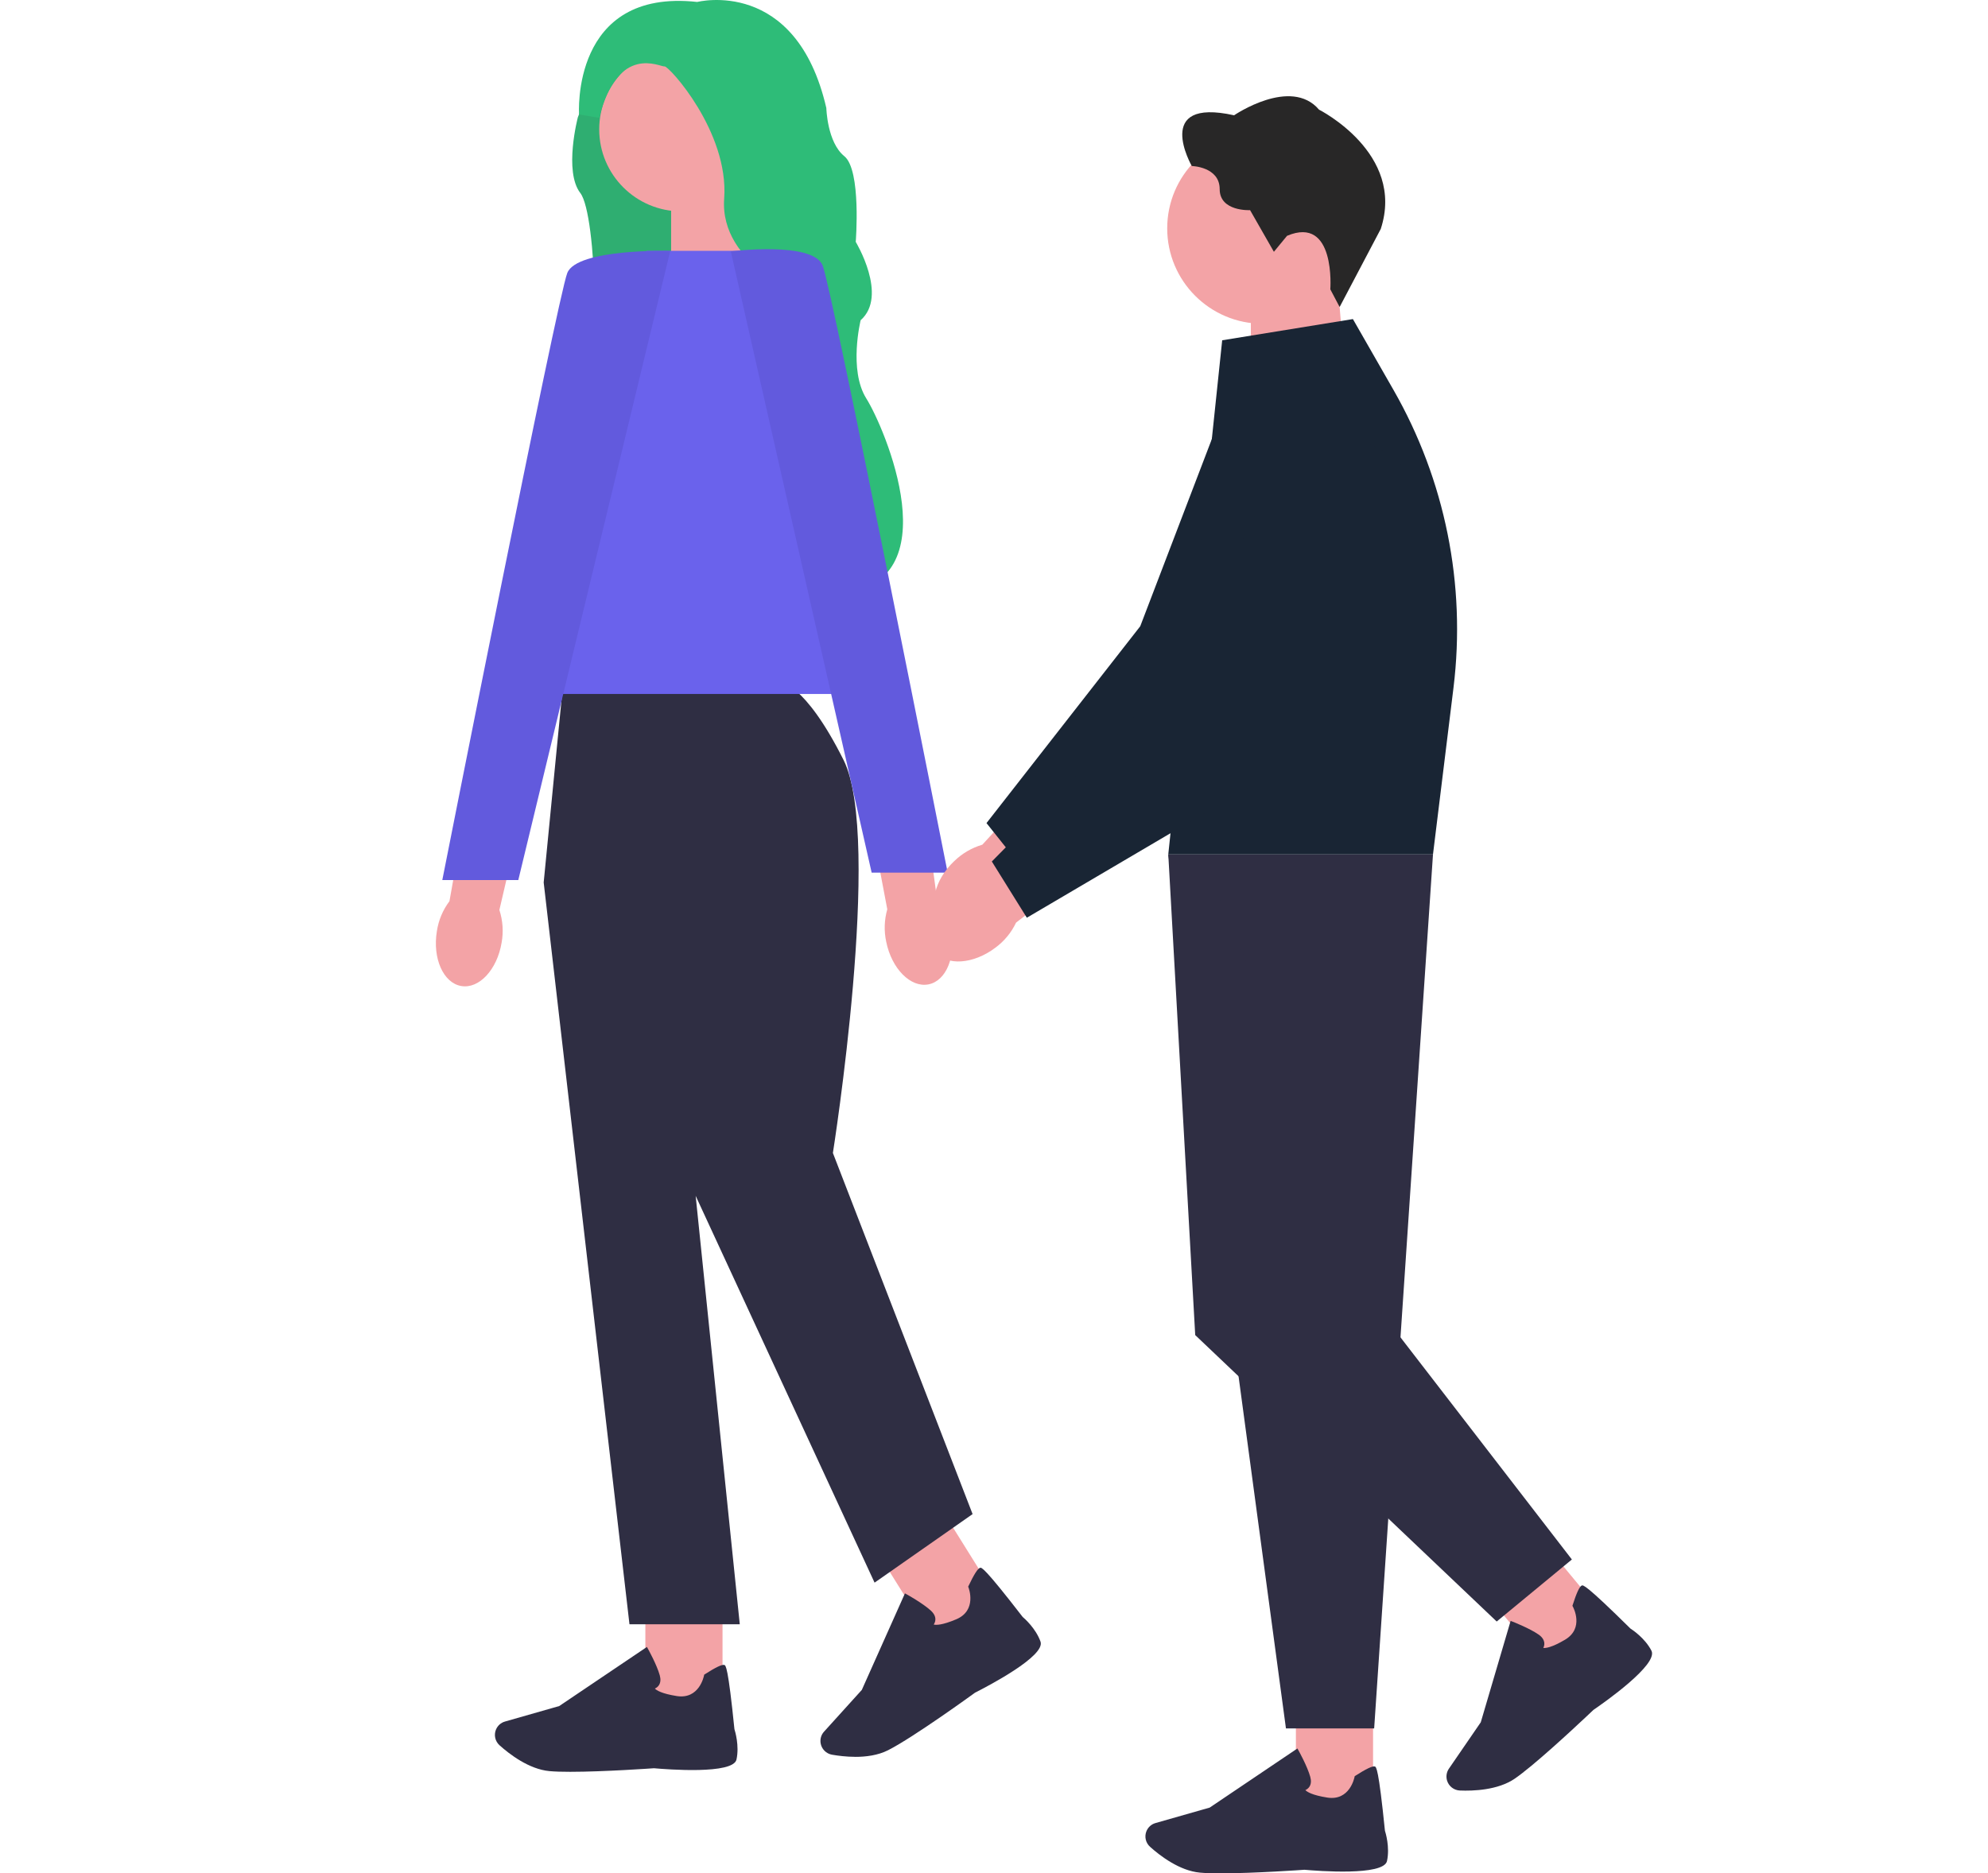 <svg width="296" height="279" viewBox="0 0 296 279" fill="none" xmlns="http://www.w3.org/2000/svg">
<g clip-path="url(#clip0_0_711)">
<path d="M88.353 11.678L86.043 17.451C86.043 17.451 83.914 25.532 86.41 28.755C88.901 31.973 89.455 56.649 86.778 58.469C84.1 60.295 120.715 41.573 120.715 41.573C120.715 41.573 106.421 8.454 106.18 8.334C105.938 8.213 96.572 5.296 96.572 5.296L88.364 11.678H88.353Z" fill="#2FAE71"/>
<path d="M112.193 40.213L99.924 44.243V26.601H111.052L112.193 40.213Z" fill="#F3A3A6"/>
<path d="M74.69 140.375C74.026 144.415 71.327 147.315 68.665 146.849C66.004 146.383 64.38 142.727 65.049 138.681C65.291 137.063 65.933 135.528 66.921 134.218L69.96 117.13L78.235 118.862L74.355 135.523C74.866 137.102 74.981 138.763 74.69 140.375Z" fill="#F3A3A6"/>
<path d="M107.579 237.735H96.089V254.023H107.579V237.735Z" fill="#F3A3A6"/>
<path d="M84.901 263.88C83.694 263.88 82.619 263.852 81.807 263.776C78.756 263.496 75.842 261.243 74.377 259.927C73.719 259.335 73.51 258.392 73.85 257.581C74.097 256.999 74.586 256.561 75.195 256.391L83.261 254.088L96.32 245.284L96.468 245.547C96.523 245.646 97.806 247.954 98.234 249.511C98.399 250.103 98.355 250.596 98.108 250.98C97.938 251.243 97.697 251.397 97.505 251.484C97.741 251.731 98.481 252.235 100.764 252.597C104.095 253.124 104.797 249.675 104.824 249.533L104.846 249.417L104.945 249.352C106.531 248.332 107.507 247.866 107.842 247.965C108.051 248.025 108.402 248.135 109.351 257.526C109.444 257.822 110.108 259.982 109.658 262.049C109.17 264.296 99.337 263.523 97.368 263.348C97.313 263.353 89.949 263.88 84.907 263.88L84.901 263.88Z" fill="#2F2E43"/>
<path d="M140.298 224.943L130.549 231.018L139.175 244.838L148.924 238.763L140.298 224.943Z" fill="#F3A3A6"/>
<path d="M127.348 261.649C125.998 261.649 124.758 261.484 123.875 261.331C123.008 261.177 122.328 260.486 122.185 259.62C122.086 258.995 122.267 258.365 122.695 257.899L128.319 251.682L134.739 237.307L135.003 237.45C135.101 237.505 137.411 238.782 138.602 239.878C139.057 240.295 139.282 240.739 139.271 241.194C139.266 241.512 139.145 241.764 139.024 241.945C139.354 242.033 140.248 242.066 142.377 241.167C145.483 239.856 144.253 236.556 144.199 236.419L144.155 236.309L144.204 236.205C145.011 234.5 145.587 233.59 145.927 233.497C146.141 233.437 146.492 233.343 152.27 240.816C152.506 241.013 154.212 242.499 154.926 244.489C155.699 246.654 146.948 251.199 145.186 252.087C145.131 252.131 135.974 258.781 132.21 260.673C130.717 261.424 128.95 261.654 127.343 261.654L127.348 261.649Z" fill="#2F2E43"/>
<path d="M116.04 101.527H83.87L80.951 131.428L93.724 241.907H110.147L103.579 178.098L130.218 235.706L144.813 225.498L124.012 171.717C124.012 171.717 131.441 124.865 125.603 113.193C119.765 101.527 116.04 101.527 116.04 101.527Z" fill="#2F2E43"/>
<path d="M132.04 103.353H76.21L96.281 37.357H118.542L132.04 103.353Z" fill="#6A62EC"/>
<path d="M99.793 37.362C99.793 37.362 85.927 36.995 84.468 40.646C83.008 44.292 65.856 131.071 65.856 131.071H77.17L99.798 37.362L99.793 37.362Z" fill="#625ADD"/>
<path d="M101.444 31.48C108.196 31.48 113.669 26.011 113.669 19.265C113.669 12.519 108.196 7.051 101.444 7.051C94.693 7.051 89.219 12.519 89.219 19.265C89.219 26.011 94.693 31.48 101.444 31.48Z" fill="#F3A3A6"/>
<path d="M103.815 0.291C103.815 0.291 118.531 -3.475 123.036 16.091C123.036 16.091 123.156 21.195 125.713 23.262C128.27 25.329 127.414 36.025 127.414 36.025C127.414 36.025 132.281 44.045 128.144 47.691C128.144 47.691 126.317 55.103 128.994 59.357C131.672 63.611 141.768 87.01 124.978 88.435C124.978 88.435 116.462 83.299 120.479 67.986C124.495 52.674 119.99 44.215 119.99 44.215C119.99 44.215 107.096 39.544 107.826 29.577C108.555 19.611 99.551 9.764 98.948 9.891C98.344 10.017 92.012 6.365 89.214 17.549L86.218 17.039C86.218 17.039 84.962 -1.776 103.815 0.291Z" fill="#2EBC78"/>
<path d="M141.57 138.417C142.388 142.431 140.89 146.098 138.234 146.608C135.579 147.118 132.764 144.273 131.952 140.26C131.606 138.659 131.661 137.003 132.111 135.424L128.879 118.369L137.23 117.047L139.529 133.999C140.566 135.293 141.263 136.806 141.57 138.417Z" fill="#F3A3A6"/>
<path d="M108.813 37.439C108.813 37.439 121.027 35.893 122.487 39.539C123.946 43.184 141.099 129.964 141.099 129.964H129.784L108.813 37.439Z" fill="#625ADD"/>
<path d="M142.053 128.27C139.09 131.099 138.218 134.964 140.111 136.893C141.998 138.829 145.933 138.1 148.901 135.265C150.103 134.152 151.002 132.76 151.535 131.203L163.935 119.043L157.834 113.199L146.262 125.803C144.671 126.274 143.233 127.118 142.064 128.264L142.053 128.27Z" fill="#F3A3A6"/>
<path d="M146.887 122.579L169.773 93.271L181.817 61.775C183.134 58.337 185.905 55.744 189.428 54.664C192.95 53.584 196.703 54.171 199.721 56.282C204.654 59.724 206.229 66.32 203.386 71.621L184.824 106.231L184.797 106.286L153.033 130.309L146.887 122.59V122.579Z" fill="#192534"/>
<path d="M200.522 58.376L186.245 63.063V42.538H199.194L200.522 58.376Z" fill="#F3A3A6"/>
<path d="M188.012 48.217C195.867 48.217 202.234 41.855 202.234 34.007C202.234 26.159 195.867 19.797 188.012 19.797C180.157 19.797 173.79 26.159 173.79 34.007C173.79 41.855 180.157 48.217 188.012 48.217Z" fill="#F3A3A6"/>
<path d="M191.633 35.12L189.674 37.499L186.13 31.299C186.13 31.299 181.603 31.535 181.603 28.174C181.603 24.819 177.45 24.726 177.45 24.726C177.45 24.726 171.568 14.468 183.749 17.171C183.749 17.171 192.193 11.387 196.396 16.332C196.396 16.332 209.274 22.812 205.587 34.095L199.463 45.723L198.075 43.091C198.075 43.091 198.914 32.039 191.633 35.12Z" fill="#282727"/>
<path d="M204.44 252.855H192.95V269.143H204.44V252.855Z" fill="#F3A3A6"/>
<path d="M181.757 279C180.55 279 179.474 278.973 178.662 278.896C175.611 278.616 172.698 276.363 171.233 275.047C170.574 274.455 170.366 273.512 170.706 272.701C170.953 272.12 171.441 271.681 172.05 271.511L180.116 269.209L193.175 260.404L193.323 260.667C193.378 260.766 194.662 263.074 195.09 264.631C195.255 265.223 195.211 265.716 194.964 266.1C194.794 266.363 194.552 266.517 194.36 266.605C194.596 266.851 195.337 267.356 197.62 267.717C200.95 268.244 201.652 264.795 201.68 264.653L201.702 264.538L201.801 264.472C203.386 263.452 204.363 262.986 204.698 263.085C204.906 263.145 205.257 263.255 206.207 272.646C206.3 272.942 206.964 275.102 206.514 277.169C206.026 279.417 196.193 278.644 194.223 278.468C194.168 278.474 186.805 279 181.762 279L181.757 279Z" fill="#2F2E43"/>
<path d="M228.772 228.442L219.919 235.76L230.31 248.31L239.163 240.992L228.772 228.442Z" fill="#F3A3A6"/>
<path d="M227.984 263.008C227.051 263.776 226.207 264.439 225.537 264.9C223.008 266.626 219.326 266.747 217.362 266.665C216.478 266.626 215.715 266.034 215.458 265.19C215.277 264.582 215.375 263.935 215.732 263.414L220.478 256.501L224.923 241.402L225.202 241.512C225.307 241.55 227.765 242.515 229.093 243.442C229.597 243.793 229.877 244.204 229.932 244.653C229.971 244.966 229.883 245.24 229.789 245.432C230.13 245.47 231.019 245.388 233.01 244.215C235.913 242.504 234.256 239.396 234.179 239.264L234.124 239.16L234.157 239.05C234.728 237.252 235.183 236.276 235.507 236.139C235.71 236.052 236.045 235.909 242.766 242.548C243.029 242.713 244.917 243.957 245.888 245.838C246.947 247.882 238.876 253.551 237.246 254.664C237.208 254.702 231.869 259.795 227.984 263.008Z" fill="#2F2E43"/>
<path d="M173.949 127.25H213.362L204.604 257.416H191.469L173.954 127.25L173.949 127.25Z" fill="#2F2E43"/>
<path d="M181.976 134.421L173.949 127.25L177.96 198.838L222.848 241.496L234.042 232.258L207.886 198.35L181.976 134.421Z" fill="#2F2E43"/>
<path d="M181.976 50.679L201.438 47.521L207.485 58.08C215.167 71.501 218.3 87.048 216.418 102.399L213.362 127.25H173.949L181.976 50.679Z" fill="#192534"/>
<path d="M142.212 133.407C138.942 135.879 137.631 139.613 139.282 141.751C140.934 143.889 144.928 143.62 148.199 141.148C149.521 140.177 150.58 138.9 151.282 137.414L165 126.768L159.611 120.255L146.657 131.444C145.022 131.729 143.496 132.403 142.201 133.407L142.212 133.407Z" fill="#F3A3A6"/>
<path d="M147.672 128.308L173.79 101.834L189.389 71.939C191.09 68.677 194.146 66.418 197.773 65.75C201.395 65.081 205.054 66.1 207.814 68.54C212.319 72.531 213.12 79.263 209.685 84.198L187.249 116.433L187.216 116.483L152.89 136.68L147.677 128.303L147.672 128.308Z" fill="#192534"/>
</g>
<defs>
<clipPath id="clip0_0_711">
<rect width="295" height="279" fill="white" transform="translate(0.172)"/>
</clipPath>
</defs>
</svg>
